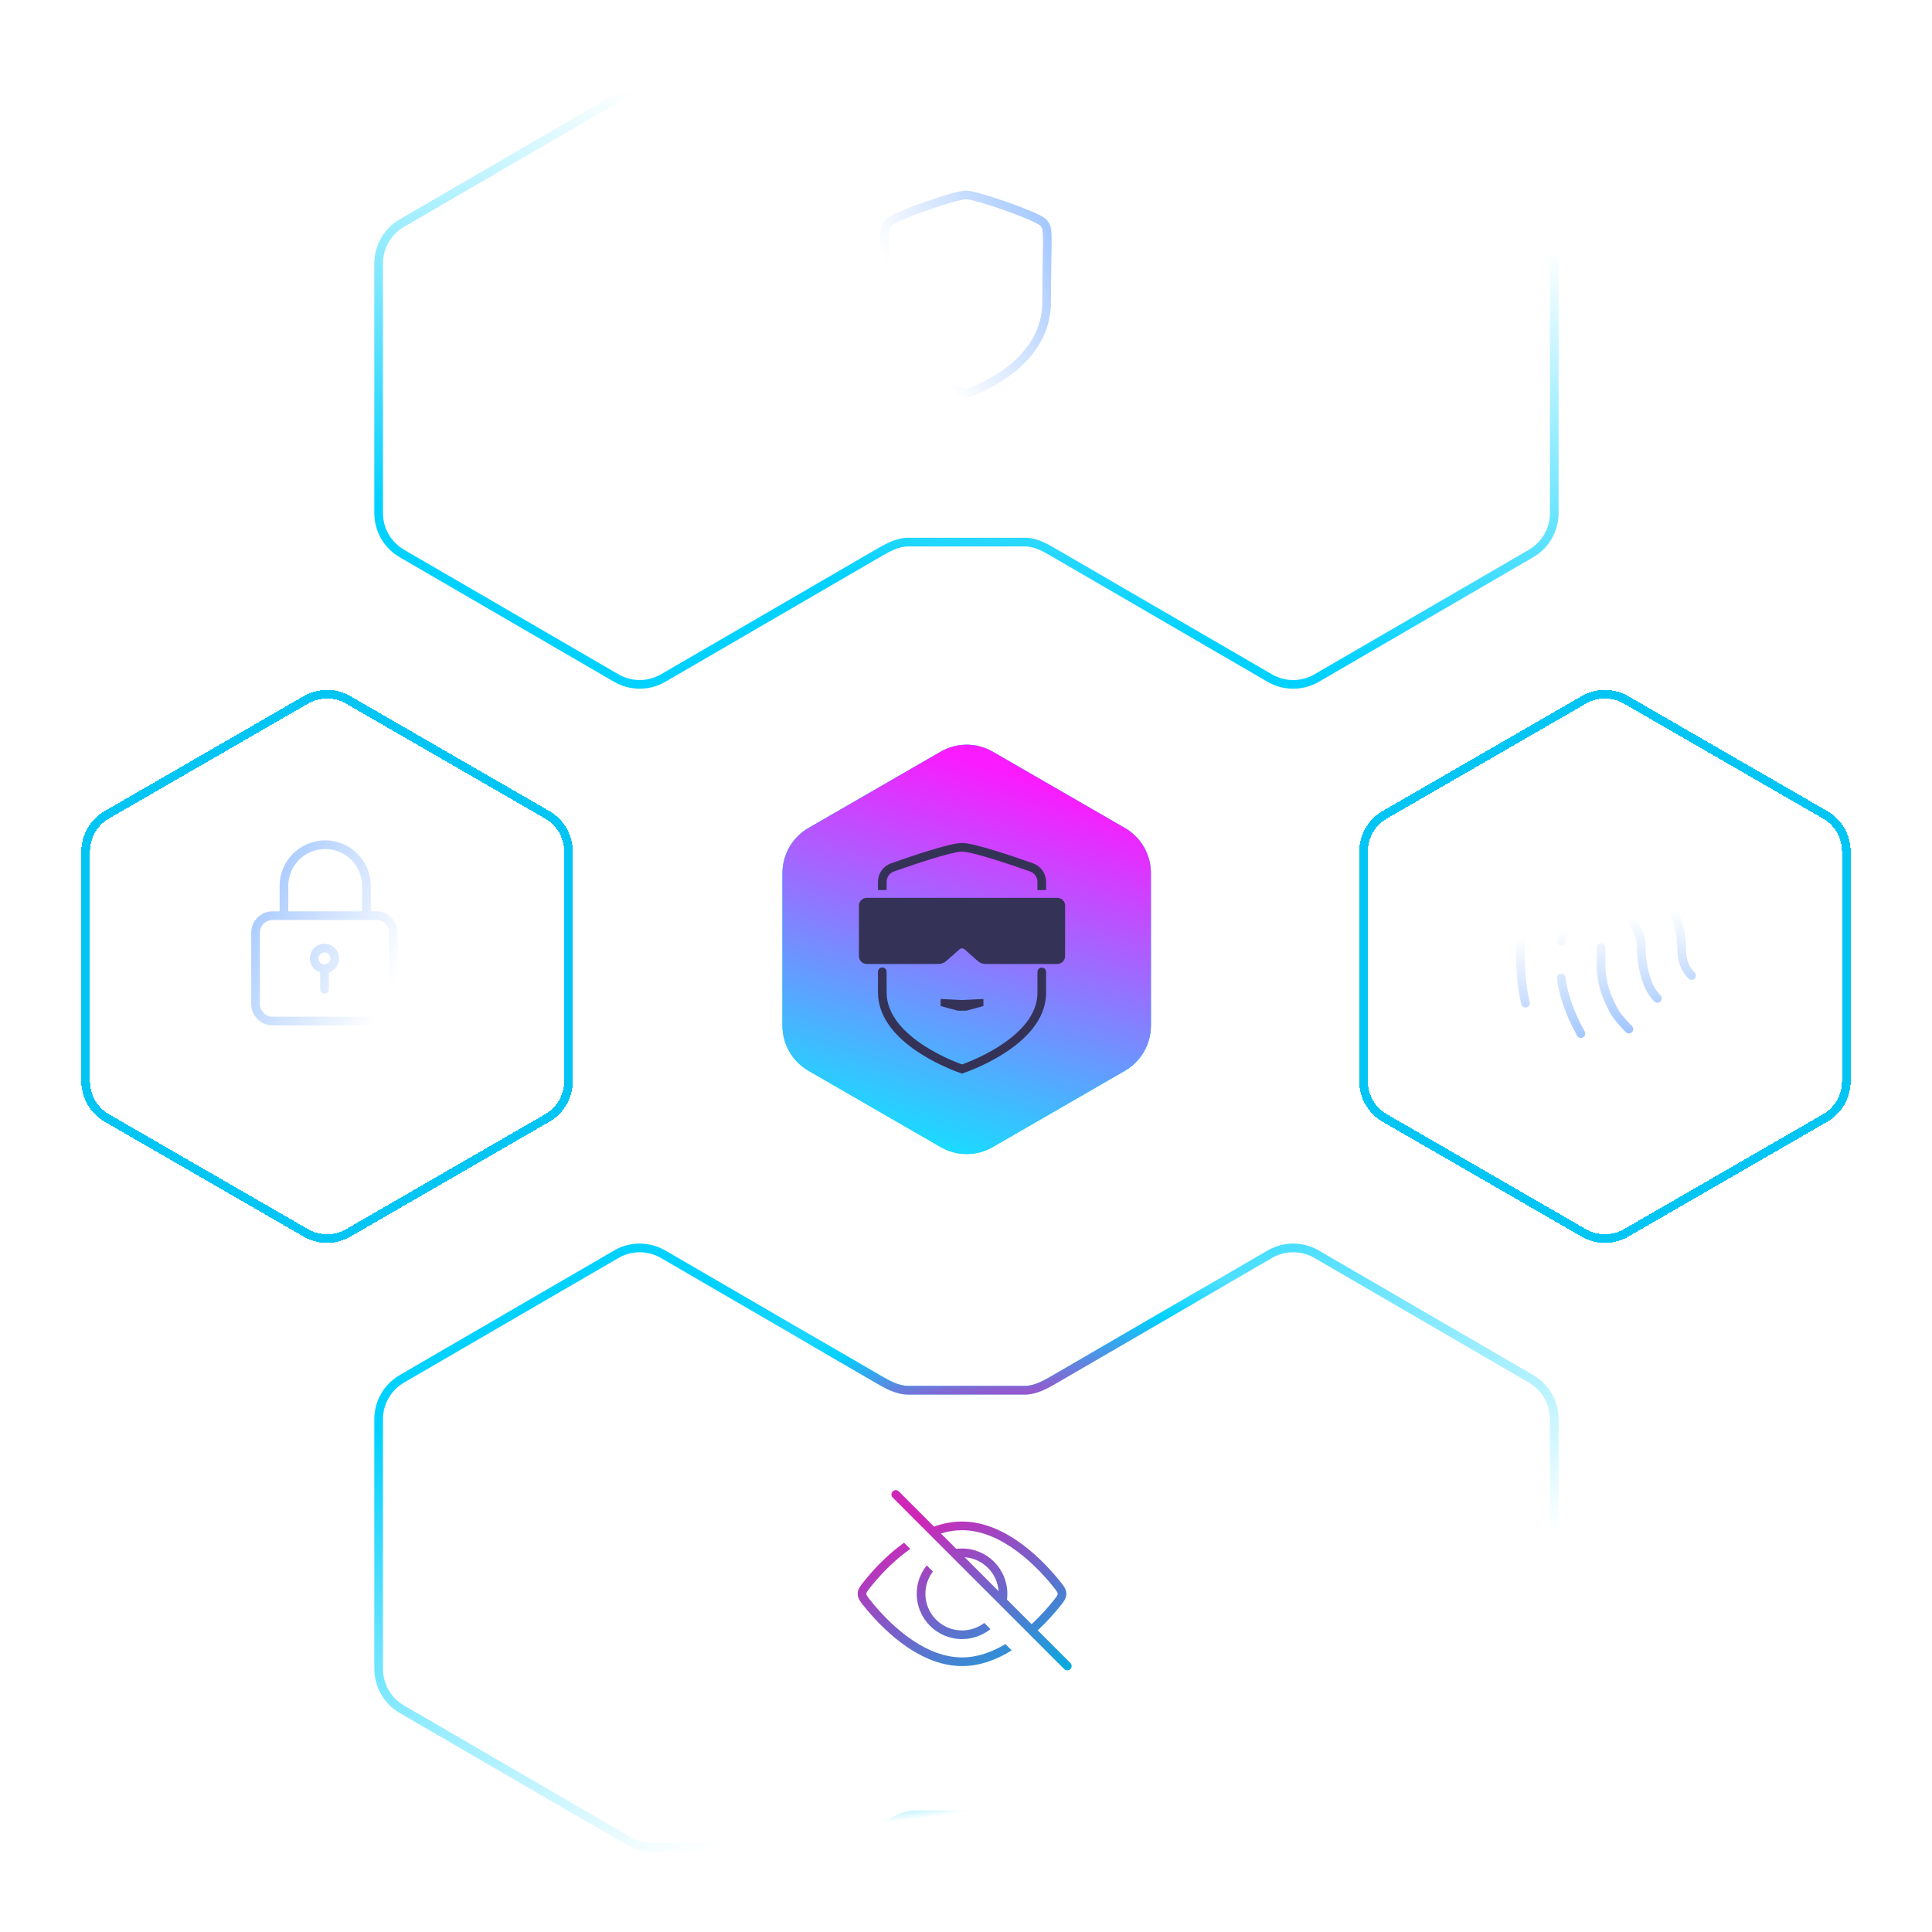 <svg width="446" height="446" viewBox="0 0 446 446" fill="none" xmlns="http://www.w3.org/2000/svg">
<g filter="url(#filter0_d_43331_39785)">
<path d="M153.275 16.001L153.275 15.001L153.275 16.001ZM142.835 18.814L143.338 19.678L142.835 18.814ZM250.177 16V17V16ZM250.308 16.001L250.296 17.001H250.308V16.001ZM303.375 18.814L303.878 17.949V17.949L303.375 18.814ZM353.441 47.906L352.938 48.77L353.441 47.906ZM353.441 124.178L352.938 123.313L353.441 124.178ZM303.948 152.937L304.45 153.802L303.948 152.937ZM293.12 152.937L292.618 153.802L293.12 152.937ZM153.09 152.937L153.592 153.801L153.09 152.937ZM142.262 152.937L142.765 152.072L142.262 152.937ZM92.769 124.178L93.272 123.313H93.272L92.769 124.178ZM92.769 47.906L93.272 48.77L92.769 47.906ZM202.583 124.178L203.085 125.042H203.085L202.583 124.178ZM236.644 121.547V120.547V121.547ZM197.537 16V15V16ZM153.275 15.001C149.431 15.001 145.656 16.018 142.333 17.949L143.338 19.678C146.356 17.924 149.784 17.001 153.275 17.001L153.275 15.001ZM193.519 15L153.275 15.001L153.275 17.001L193.519 17L193.519 15ZM250.177 15L197.537 15V17L250.177 17V15ZM250.32 15.001C250.272 15 250.225 15 250.177 15V17C250.217 17 250.256 17 250.296 17.001L250.32 15.001ZM292.935 15.001H250.308V17.001H292.935V15.001ZM303.878 17.949C300.554 16.018 296.779 15.001 292.935 15.001V17.001C296.426 17.001 299.854 17.925 302.873 19.678L303.878 17.949ZM353.943 47.041L303.878 17.949L302.873 19.678L352.938 48.77L353.943 47.041ZM359.802 57.222C359.802 53.027 357.57 49.149 353.943 47.041L352.938 48.77C355.95 50.52 357.802 53.74 357.802 57.222H359.802ZM359.802 114.861V57.222H357.802V114.861H359.802ZM353.943 125.042C357.57 122.935 359.802 119.056 359.802 114.861H357.802C357.802 118.344 355.95 121.563 352.938 123.313L353.943 125.042ZM304.45 153.802L353.943 125.042L352.938 123.313L303.445 152.072L304.45 153.802ZM292.618 153.802C296.276 155.927 300.792 155.927 304.45 153.802L303.445 152.072C300.409 153.837 296.659 153.837 293.623 152.072L292.618 153.802ZM242.705 124.798L292.618 153.802L293.623 152.072L243.71 123.069L242.705 124.798ZM209.66 122.547H236.644V120.547H209.66V122.547ZM153.592 153.801L203.085 125.042L202.08 123.313L152.587 152.072L153.592 153.801ZM141.76 153.801C145.418 155.927 149.935 155.927 153.592 153.801L152.587 152.072C149.551 153.837 145.801 153.837 142.765 152.072L141.76 153.801ZM92.267 125.042L141.76 153.801L142.765 152.072L93.272 123.313L92.267 125.042ZM86.408 114.861C86.408 119.056 88.64 122.935 92.267 125.042L93.272 123.313C90.261 121.563 88.408 118.344 88.408 114.861H86.408ZM86.408 57.222V114.861H88.408V57.222H86.408ZM92.267 47.041C88.64 49.149 86.408 53.027 86.408 57.222H88.408C88.408 53.74 90.261 50.52 93.272 48.77L92.267 47.041ZM142.333 17.949L92.267 47.041L93.272 48.77L143.338 19.678L142.333 17.949ZM209.66 120.547C206.79 120.547 204.235 122.061 202.08 123.313L203.085 125.042C205.345 123.729 207.425 122.547 209.66 122.547V120.547ZM243.71 123.069C241.702 121.902 239.316 120.547 236.644 120.547V122.547C238.696 122.547 240.629 123.592 242.705 124.798L243.71 123.069ZM193.519 17C194.852 17 196.203 17 197.537 17V15C196.203 15 194.852 15 193.519 15L193.519 17Z" fill="url(#paint0_linear_43331_39785)"/>
</g>
<g filter="url(#filter1_d_43331_39785)">
<path d="M150.579 422.886L150.579 423.886L150.579 422.886ZM145.166 421.427L145.668 420.563V420.563L145.166 421.427ZM193.519 422.887L193.519 421.887L193.519 422.887ZM250.63 415.324V414.324V415.324ZM293.12 419.74L293.623 418.875L293.12 419.74ZM303.948 419.74L303.445 418.875L303.948 419.74ZM353.441 390.981L352.938 390.116V390.116L353.441 390.981ZM353.441 314.709L352.938 315.574L353.441 314.709ZM303.948 285.95L304.45 285.085L303.948 285.95ZM293.12 285.95L292.618 285.085L293.12 285.95ZM153.09 285.95L153.592 285.085L153.09 285.95ZM142.262 285.95L141.76 285.085L142.262 285.95ZM92.769 314.709L92.267 313.844H92.267L92.769 314.709ZM92.769 390.981L93.272 390.116L92.769 390.981ZM209.66 317.339V316.339V317.339ZM202.583 314.709L202.08 315.574V315.574L202.583 314.709ZM243.627 314.709L243.125 313.844L243.627 314.709ZM236.55 317.339V318.339V317.339ZM259.605 410.512L258.772 409.958V409.958L259.605 410.512ZM150.579 423.886C148.501 423.886 146.46 423.336 144.663 422.292L145.668 420.563C147.16 421.429 148.854 421.886 150.579 421.886L150.579 423.886ZM193.519 423.887L150.579 423.886L150.579 421.886L193.519 421.887L193.519 423.887ZM199.495 422.258C197.734 423.296 195.687 423.887 193.519 423.887L193.519 421.887C195.32 421.887 197.018 421.397 198.479 420.535L199.495 422.258ZM250.63 416.324L211.735 416.324V414.324L250.63 414.324V416.324ZM260.438 411.065C258.256 414.35 254.574 416.324 250.63 416.324V414.324C253.904 414.324 256.96 412.685 258.772 409.958L260.438 411.065ZM292.618 420.605L271.688 408.443L272.693 406.714L293.623 418.875L292.618 420.605ZM304.45 420.605C300.792 422.73 296.276 422.73 292.618 420.605L293.623 418.875C296.659 420.64 300.409 420.64 303.445 418.875L304.45 420.605ZM353.943 391.846L304.45 420.605L303.445 418.875L352.938 390.116L353.943 391.846ZM359.802 381.664C359.802 385.859 357.57 389.738 353.943 391.846L352.938 390.116C355.95 388.367 357.802 385.147 357.802 381.664H359.802ZM359.802 324.026V381.664H357.802V324.026H359.802ZM353.943 313.844C357.57 315.952 359.802 319.83 359.802 324.026H357.802C357.802 320.543 355.95 317.323 352.938 315.574L353.943 313.844ZM304.45 285.085L353.943 313.844L352.938 315.574L303.445 286.814L304.45 285.085ZM292.618 285.085C296.276 282.96 300.792 282.96 304.45 285.085L303.445 286.814C300.409 285.05 296.659 285.05 293.623 286.814L292.618 285.085ZM243.125 313.844L292.618 285.085L293.623 286.814L244.13 315.574L243.125 313.844ZM209.66 316.339L236.55 316.339V318.339L209.66 318.339V316.339ZM153.592 285.085L203.085 313.844L202.08 315.574L152.587 286.815L153.592 285.085ZM141.76 285.085C145.418 282.96 149.935 282.96 153.592 285.085L152.587 286.815C149.551 285.05 145.801 285.05 142.765 286.815L141.76 285.085ZM92.267 313.844L141.76 285.085L142.765 286.815L93.272 315.574L92.267 313.844ZM86.408 324.026C86.408 319.831 88.64 315.952 92.267 313.844L93.272 315.574C90.261 317.323 88.408 320.543 88.408 324.026H86.408ZM86.408 381.664V324.026H88.408V381.664H86.408ZM92.267 391.846C88.64 389.738 86.408 385.86 86.408 381.664H88.408C88.408 385.147 90.261 388.367 93.272 390.116L92.267 391.846ZM144.663 422.292L92.267 391.846L93.272 390.116L145.668 420.563L144.663 422.292ZM209.66 318.339C206.79 318.339 204.235 316.825 202.08 315.574L203.085 313.844C205.345 315.157 207.425 316.339 209.66 316.339V318.339ZM244.13 315.574C241.976 316.825 239.42 318.339 236.55 318.339V316.339C238.785 316.339 240.865 315.157 243.125 313.844L244.13 315.574ZM258.772 409.958C261.824 405.365 267.925 403.943 272.693 406.714L271.688 408.443C267.835 406.204 262.904 407.353 260.438 411.065L258.772 409.958ZM198.479 420.535C199.465 419.954 200.45 419.292 201.473 418.607C202.486 417.927 203.536 417.226 204.612 416.598C206.759 415.346 209.114 414.324 211.735 414.324V416.324C209.638 416.324 207.651 417.141 205.619 418.326C204.606 418.917 203.607 419.584 202.586 420.268C201.575 420.946 200.54 421.642 199.495 422.258L198.479 420.535Z" fill="url(#paint1_linear_43331_39785)"/>
<path d="M150.579 422.886L150.579 423.886L150.579 422.886ZM145.166 421.427L145.668 420.563V420.563L145.166 421.427ZM193.519 422.887L193.519 421.887L193.519 422.887ZM250.63 415.324V414.324V415.324ZM293.12 419.74L293.623 418.875L293.12 419.74ZM303.948 419.74L303.445 418.875L303.948 419.74ZM353.441 390.981L352.938 390.116V390.116L353.441 390.981ZM353.441 314.709L352.938 315.574L353.441 314.709ZM303.948 285.95L304.45 285.085L303.948 285.95ZM293.12 285.95L292.618 285.085L293.12 285.95ZM153.09 285.95L153.592 285.085L153.09 285.95ZM142.262 285.95L141.76 285.085L142.262 285.95ZM92.769 314.709L92.267 313.844H92.267L92.769 314.709ZM92.769 390.981L93.272 390.116L92.769 390.981ZM209.66 317.339V316.339V317.339ZM202.583 314.709L202.08 315.574V315.574L202.583 314.709ZM243.627 314.709L243.125 313.844L243.627 314.709ZM236.55 317.339V318.339V317.339ZM259.605 410.512L258.772 409.958V409.958L259.605 410.512ZM150.579 423.886C148.501 423.886 146.46 423.336 144.663 422.292L145.668 420.563C147.16 421.429 148.854 421.886 150.579 421.886L150.579 423.886ZM193.519 423.887L150.579 423.886L150.579 421.886L193.519 421.887L193.519 423.887ZM199.495 422.258C197.734 423.296 195.687 423.887 193.519 423.887L193.519 421.887C195.32 421.887 197.018 421.397 198.479 420.535L199.495 422.258ZM250.63 416.324L211.735 416.324V414.324L250.63 414.324V416.324ZM260.438 411.065C258.256 414.35 254.574 416.324 250.63 416.324V414.324C253.904 414.324 256.96 412.685 258.772 409.958L260.438 411.065ZM292.618 420.605L271.688 408.443L272.693 406.714L293.623 418.875L292.618 420.605ZM304.45 420.605C300.792 422.73 296.276 422.73 292.618 420.605L293.623 418.875C296.659 420.64 300.409 420.64 303.445 418.875L304.45 420.605ZM353.943 391.846L304.45 420.605L303.445 418.875L352.938 390.116L353.943 391.846ZM359.802 381.664C359.802 385.859 357.57 389.738 353.943 391.846L352.938 390.116C355.95 388.367 357.802 385.147 357.802 381.664H359.802ZM359.802 324.026V381.664H357.802V324.026H359.802ZM353.943 313.844C357.57 315.952 359.802 319.83 359.802 324.026H357.802C357.802 320.543 355.95 317.323 352.938 315.574L353.943 313.844ZM304.45 285.085L353.943 313.844L352.938 315.574L303.445 286.814L304.45 285.085ZM292.618 285.085C296.276 282.96 300.792 282.96 304.45 285.085L303.445 286.814C300.409 285.05 296.659 285.05 293.623 286.814L292.618 285.085ZM243.125 313.844L292.618 285.085L293.623 286.814L244.13 315.574L243.125 313.844ZM209.66 316.339L236.55 316.339V318.339L209.66 318.339V316.339ZM153.592 285.085L203.085 313.844L202.08 315.574L152.587 286.815L153.592 285.085ZM141.76 285.085C145.418 282.96 149.935 282.96 153.592 285.085L152.587 286.815C149.551 285.05 145.801 285.05 142.765 286.815L141.76 285.085ZM92.267 313.844L141.76 285.085L142.765 286.815L93.272 315.574L92.267 313.844ZM86.408 324.026C86.408 319.831 88.64 315.952 92.267 313.844L93.272 315.574C90.261 317.323 88.408 320.543 88.408 324.026H86.408ZM86.408 381.664V324.026H88.408V381.664H86.408ZM92.267 391.846C88.64 389.738 86.408 385.86 86.408 381.664H88.408C88.408 385.147 90.261 388.367 93.272 390.116L92.267 391.846ZM144.663 422.292L92.267 391.846L93.272 390.116L145.668 420.563L144.663 422.292ZM209.66 318.339C206.79 318.339 204.235 316.825 202.08 315.574L203.085 313.844C205.345 315.157 207.425 316.339 209.66 316.339V318.339ZM244.13 315.574C241.976 316.825 239.42 318.339 236.55 318.339V316.339C238.785 316.339 240.865 315.157 243.125 313.844L244.13 315.574ZM258.772 409.958C261.824 405.365 267.925 403.943 272.693 406.714L271.688 408.443C267.835 406.204 262.904 407.353 260.438 411.065L258.772 409.958ZM198.479 420.535C199.465 419.954 200.45 419.292 201.473 418.607C202.486 417.927 203.536 417.226 204.612 416.598C206.759 415.346 209.114 414.324 211.735 414.324V416.324C209.638 416.324 207.651 417.141 205.619 418.326C204.606 418.917 203.607 419.584 202.586 420.268C201.575 420.946 200.54 421.642 199.495 422.258L198.479 420.535Z" fill="url(#paint2_angular_43331_39785)"/>
</g>
<path fill-rule="evenodd" clip-rule="evenodd" d="M207.493 344.293C207.103 343.902 206.469 343.902 206.079 344.293C205.688 344.683 205.688 345.317 206.079 345.707L245.676 385.305C246.067 385.695 246.7 385.695 247.091 385.305C247.481 384.914 247.481 384.281 247.091 383.89L239.56 376.359C241.825 374.254 243.623 372.166 244.808 370.678C244.848 370.628 244.887 370.578 244.927 370.529C245.57 369.724 246.167 368.979 246.167 367.928C246.167 366.878 245.57 366.132 244.927 365.327L244.859 365.242L244.808 365.179C243.074 363 240.026 359.538 236.122 356.613C232.228 353.696 227.385 351.241 222.084 351.241C219.833 351.241 217.664 351.683 215.616 352.416L207.493 344.293ZM217.199 353.998L220.751 357.551C221.188 357.495 221.633 357.467 222.085 357.467C227.861 357.467 232.543 362.149 232.543 367.925C232.543 368.377 232.515 368.822 232.459 369.259L238.145 374.944C240.337 372.913 242.087 370.885 243.243 369.432C244.078 368.383 244.167 368.199 244.167 367.928C244.167 367.657 244.078 367.473 243.243 366.424C241.565 364.316 238.638 360.998 234.922 358.214C231.196 355.423 226.774 353.241 222.084 353.241C220.415 353.241 218.78 353.517 217.199 353.998ZM230.522 367.322C230.227 363.131 226.879 359.783 222.688 359.488L230.522 367.322ZM233.558 380.994L232.103 379.539C229.041 381.361 225.639 382.615 222.084 382.615C217.393 382.615 212.971 380.434 209.245 377.642C205.529 374.859 202.602 371.54 200.924 369.432C200.089 368.383 200 368.199 200 367.928C200 367.657 200.089 367.473 200.924 366.424C202.602 364.316 205.529 360.998 209.245 358.214C209.537 357.995 209.833 357.78 210.134 357.57L208.699 356.135C208.478 356.293 208.261 356.452 208.046 356.613C204.141 359.538 201.094 363 199.359 365.179C199.32 365.228 199.28 365.277 199.241 365.326L199.241 365.327L199.24 365.327C198.597 366.132 198 366.878 198 367.928C198 368.979 198.597 369.724 199.24 370.529L199.241 370.529C199.28 370.578 199.319 370.628 199.359 370.678C201.094 372.856 204.141 376.318 208.046 379.243C211.94 382.16 216.782 384.615 222.084 384.615C226.277 384.615 230.182 383.08 233.558 380.994ZM215.361 362.793C214.273 364.216 213.627 365.995 213.627 367.925C213.627 372.596 217.414 376.383 222.085 376.383C224.015 376.383 225.794 375.737 227.217 374.649L228.641 376.073C226.848 377.518 224.568 378.383 222.085 378.383C216.309 378.383 211.627 373.701 211.627 367.925C211.627 365.443 212.492 363.162 213.937 361.369L215.361 362.793Z" fill="url(#paint3_linear_43331_39785)"/>
<path opacity="0.9" fill-rule="evenodd" clip-rule="evenodd" d="M222.194 90.596C222.694 90.777 223.231 90.777 223.731 90.596C227.247 89.327 241.621 83.303 241.621 69.633C241.621 54.057 242.297 52.841 240.801 51.343C239.303 49.844 225.409 45 222.963 45C220.516 45 206.622 49.844 205.127 51.343C203.628 52.841 204.305 54.057 204.305 69.633C204.305 83.303 218.678 89.327 222.194 90.596Z" stroke="url(#paint4_linear_43331_39785)" stroke-width="2"/>
<path d="M216.266 68.331L220.867 72.94L230.347 63.455" stroke="white" stroke-width="2" stroke-linecap="round" stroke-linejoin="round"/>
<path fill-rule="evenodd" clip-rule="evenodd" d="M66.551 204.521C66.551 199.815 70.366 196 75.073 196C79.779 196 83.594 199.815 83.594 204.521V210.376H66.551V204.521ZM64.551 210.376V204.521C64.551 198.711 69.262 194 75.073 194C80.883 194 85.594 198.711 85.594 204.521V210.376H86.889C89.612 210.376 91.82 212.584 91.82 215.307V231.778C91.82 234.501 89.612 236.709 86.889 236.709H62.931C60.208 236.709 58 234.501 58 231.778V215.307C58 212.584 60.208 210.376 62.931 210.376H64.551ZM60 215.307C60 213.688 61.312 212.376 62.931 212.376H86.889C88.507 212.376 89.82 213.688 89.82 215.307V231.778C89.82 233.397 88.507 234.709 86.889 234.709H62.931C61.312 234.709 60 233.397 60 231.778V215.307ZM75.914 224.475C77.292 224.049 78.294 222.764 78.294 221.246C78.294 219.379 76.781 217.865 74.914 217.865C73.047 217.865 71.533 219.379 71.533 221.246C71.533 222.764 72.535 224.049 73.914 224.476V228.379C73.914 228.931 74.362 229.379 74.914 229.379C75.466 229.379 75.914 228.931 75.914 228.379V224.475ZM74.914 222.618C74.946 222.618 74.978 222.62 75.009 222.623C75.727 222.574 76.294 221.976 76.294 221.246C76.294 220.483 75.676 219.865 74.914 219.865C74.151 219.865 73.533 220.483 73.533 221.246C73.533 221.976 74.1 222.574 74.818 222.623C74.85 222.62 74.882 222.618 74.914 222.618Z" fill="url(#paint5_linear_43331_39785)"/>
<g filter="url(#filter2_d_43331_39785)">
<path d="M365.612 157.977C368.637 156.23 372.363 156.23 375.388 157.977L421.337 184.505C424.361 186.252 426.225 189.479 426.225 192.971V246.029C426.225 249.521 424.361 252.748 421.337 254.495L375.388 281.023C372.363 282.77 368.637 282.77 365.612 281.023L319.663 254.495C316.639 252.748 314.775 249.521 314.775 246.029V192.971C314.775 189.479 316.639 186.252 319.663 184.505L365.612 157.977Z" stroke="url(#paint6_linear_43331_39785)" stroke-width="2" shape-rendering="crispEdges"/>
<path d="M365.612 157.977C368.637 156.23 372.363 156.23 375.388 157.977L421.337 184.505C424.361 186.252 426.225 189.479 426.225 192.971V246.029C426.225 249.521 424.361 252.748 421.337 254.495L375.388 281.023C372.363 282.77 368.637 282.77 365.612 281.023L319.663 254.495C316.639 252.748 314.775 249.521 314.775 246.029V192.971C314.775 189.479 316.639 186.252 319.663 184.505L365.612 157.977Z" stroke="#02C5F4" stroke-width="2" shape-rendering="crispEdges"/>
</g>
<g filter="url(#filter3_d_43331_39785)">
<path d="M80.388 157.977C77.363 156.23 73.637 156.23 70.612 157.977L24.663 184.505C21.639 186.252 19.775 189.479 19.775 192.971V246.029C19.775 249.521 21.639 252.748 24.663 254.495L70.612 281.023C73.637 282.77 77.363 282.77 80.388 281.023L126.337 254.495C129.361 252.748 131.225 249.521 131.225 246.029V192.971C131.225 189.479 129.361 186.252 126.337 184.505L80.388 157.977Z" stroke="url(#paint7_linear_43331_39785)" stroke-width="2" shape-rendering="crispEdges"/>
<path d="M80.388 157.977C77.363 156.23 73.637 156.23 70.612 157.977L24.663 184.505C21.639 186.252 19.775 189.479 19.775 192.971V246.029C19.775 249.521 21.639 252.748 24.663 254.495L70.612 281.023C73.637 282.77 77.363 282.77 80.388 281.023L126.337 254.495C129.361 252.748 131.225 249.521 131.225 246.029V192.971C131.225 189.479 129.361 186.252 126.337 184.505L80.388 157.977Z" stroke="#02C5F4" stroke-width="2" shape-rendering="crispEdges"/>
</g>
<path d="M376.023 237.572C376.023 237.572 373.389 234.92 372.554 233.322C371.719 231.724 370.53 229.288 370.09 227.072L369.953 226.391C369.713 225.181 369.593 223.951 369.593 222.717V218.723M390.51 225.195C389.193 223.869 388.186 222.132 388.186 218.723C388.186 214.652 386.894 210.88 384.7 207.808M382.608 230.5C379.535 227.406 378.89 221.679 378.89 218.723C378.893 216.363 378.01 214.088 376.417 212.356C374.825 210.623 372.642 209.56 370.304 209.379C367.966 209.199 365.647 209.914 363.811 211.382C361.975 212.85 360.758 214.963 360.403 217.296M352.162 231.593C351 226.913 351 222.233 351 218.723C350.999 215.437 351.858 212.209 353.489 209.362C355.121 206.516 357.468 204.152 360.295 202.509C363.121 200.865 366.328 200 369.592 200C372.856 200 376.063 200.865 378.89 202.508M360.403 225.743C360.808 229.002 361.951 233.186 364.945 238.612" stroke="url(#paint8_linear_43331_39785)" stroke-width="2" stroke-linecap="round" stroke-linejoin="round"/>
<g filter="url(#filter4_d_43331_39785)">
<path d="M213 147.774C219.188 144.201 226.812 144.201 233 147.774L279.684 174.726C285.872 178.299 289.684 184.902 289.684 192.047V245.953C289.684 253.098 285.872 259.701 279.684 263.273L233 290.227C226.812 293.799 219.188 293.799 213 290.227L166.316 263.274C160.128 259.701 156.316 253.098 156.316 245.953V192.047C156.316 184.902 160.128 178.299 166.316 174.726L213 147.774Z" fill="white"/>
</g>
<path d="M217.16 173.527C220.873 171.383 225.447 171.383 229.16 173.527L259.68 191.147C263.393 193.291 265.68 197.252 265.68 201.54V236.781C265.68 241.068 263.393 245.029 259.68 247.173L229.16 264.794C225.447 266.937 220.873 266.937 217.16 264.794L186.64 247.173C182.928 245.029 180.64 241.068 180.64 236.781V201.54C180.64 197.252 182.928 193.291 186.64 191.147L217.16 173.527Z" fill="url(#paint9_radial_43331_39785)"/>
<path d="M217.16 173.527C220.873 171.383 225.447 171.383 229.16 173.527L259.68 191.147C263.393 193.291 265.68 197.252 265.68 201.54V236.781C265.68 241.068 263.393 245.029 259.68 247.173L229.16 264.794C225.447 266.937 220.873 266.937 217.16 264.794L186.64 247.173C182.928 245.029 180.64 241.068 180.64 236.781V201.54C180.64 197.252 182.928 193.291 186.64 191.147L217.16 173.527Z" fill="#14E0FF"/>
<path d="M217.16 173.527C220.873 171.383 225.447 171.383 229.16 173.527L259.68 191.147C263.393 193.291 265.68 197.252 265.68 201.54V236.781C265.68 241.068 263.393 245.029 259.68 247.173L229.16 264.794C225.447 266.937 220.873 266.937 217.16 264.794L186.64 247.173C182.928 245.029 180.64 241.068 180.64 236.781V201.54C180.64 197.252 182.928 193.291 186.64 191.147L217.16 173.527Z" fill="url(#paint10_linear_43331_39785)"/>
<path d="M240.49 224.953C240.49 224.953 240.49 222.064 240.49 229.196C240.49 240.718 222.082 246.775 222.082 246.775C222.082 246.775 203.673 240.718 203.673 229.086C203.673 221.953 203.673 224.952 203.673 224.952" stroke="#353258" stroke-width="2"/>
<path d="M198.286 209.062C198.286 208.07 199.09 207.266 200.082 207.266H222.082H244.082C245.073 207.266 245.878 208.07 245.878 209.062V220.735C245.878 221.727 245.073 222.531 244.082 222.531H227.508C226.851 222.531 226.216 222.291 225.724 221.855L222.676 219.161C222.337 218.861 221.826 218.861 221.487 219.161L218.439 221.855C217.947 222.291 217.312 222.531 216.655 222.531H200.082C199.09 222.531 198.286 221.727 198.286 220.735V209.062Z" fill="#353258"/>
<path d="M240.49 205.469V203.59C240.49 202.082 239.55 200.735 238.128 200.234C233.764 198.695 224.649 195.592 222.082 195.592C219.515 195.592 210.4 198.695 206.036 200.234C204.614 200.735 203.674 202.082 203.674 203.59L203.674 205.469" stroke="#353258" stroke-width="2"/>
<path d="M221.071 233.307L217.143 232.247V230.613L222.081 230.855L227.021 230.613V232.247L223.091 233.307H221.071Z" fill="#353258"/>
<defs>
<filter id="filter0_d_43331_39785" x="68.448" y="0.633" width="309.313" height="176.315" filterUnits="userSpaceOnUse" color-interpolation-filters="sRGB">
<feFlood flood-opacity="0" result="BackgroundImageFix"/>
<feColorMatrix in="SourceAlpha" type="matrix" values="0 0 0 0 0 0 0 0 0 0 0 0 0 0 0 0 0 0 127 0" result="hardAlpha"/>
<feOffset dy="3.592"/>
<feGaussianBlur stdDeviation="8.98"/>
<feComposite in2="hardAlpha" operator="out"/>
<feColorMatrix type="matrix" values="0 0 0 0 0 0 0 0 0 0.577 0 0 0 0 1 0 0 0 0.3 0"/>
<feBlend mode="normal" in2="BackgroundImageFix" result="effect1_dropShadow_43331_39785"/>
<feBlend mode="normal" in="SourceGraphic" in2="effect1_dropShadow_43331_39785" result="shape"/>
</filter>
<filter id="filter1_d_43331_39785" x="68.448" y="269.123" width="309.313" height="176.315" filterUnits="userSpaceOnUse" color-interpolation-filters="sRGB">
<feFlood flood-opacity="0" result="BackgroundImageFix"/>
<feColorMatrix in="SourceAlpha" type="matrix" values="0 0 0 0 0 0 0 0 0 0 0 0 0 0 0 0 0 0 127 0" result="hardAlpha"/>
<feOffset dy="3.592"/>
<feGaussianBlur stdDeviation="8.98"/>
<feComposite in2="hardAlpha" operator="out"/>
<feColorMatrix type="matrix" values="0 0 0 0 0 0 0 0 0 0.577 0 0 0 0 1 0 0 0 0.3 0"/>
<feBlend mode="normal" in2="BackgroundImageFix" result="effect1_dropShadow_43331_39785"/>
<feBlend mode="normal" in="SourceGraphic" in2="effect1_dropShadow_43331_39785" result="shape"/>
</filter>
<filter id="filter2_d_43331_39785" x="295.816" y="141.299" width="149.368" height="163.586" filterUnits="userSpaceOnUse" color-interpolation-filters="sRGB">
<feFlood flood-opacity="0" result="BackgroundImageFix"/>
<feColorMatrix in="SourceAlpha" type="matrix" values="0 0 0 0 0 0 0 0 0 0 0 0 0 0 0 0 0 0 127 0" result="hardAlpha"/>
<feOffset dy="3.592"/>
<feGaussianBlur stdDeviation="8.98"/>
<feComposite in2="hardAlpha" operator="out"/>
<feColorMatrix type="matrix" values="0 0 0 0 0 0 0 0 0 0.577 0 0 0 0 1 0 0 0 0.3 0"/>
<feBlend mode="normal" in2="BackgroundImageFix" result="effect1_dropShadow_43331_39785"/>
<feBlend mode="normal" in="SourceGraphic" in2="effect1_dropShadow_43331_39785" result="shape"/>
</filter>
<filter id="filter3_d_43331_39785" x="0.816" y="141.299" width="149.368" height="163.586" filterUnits="userSpaceOnUse" color-interpolation-filters="sRGB">
<feFlood flood-opacity="0" result="BackgroundImageFix"/>
<feColorMatrix in="SourceAlpha" type="matrix" values="0 0 0 0 0 0 0 0 0 0 0 0 0 0 0 0 0 0 127 0" result="hardAlpha"/>
<feOffset dy="3.592"/>
<feGaussianBlur stdDeviation="8.98"/>
<feComposite in2="hardAlpha" operator="out"/>
<feColorMatrix type="matrix" values="0 0 0 0 0 0 0 0 0 0.577 0 0 0 0 1 0 0 0 0.3 0"/>
<feBlend mode="normal" in2="BackgroundImageFix" result="effect1_dropShadow_43331_39785"/>
<feBlend mode="normal" in="SourceGraphic" in2="effect1_dropShadow_43331_39785" result="shape"/>
</filter>
<filter id="filter4_d_43331_39785" x="136.316" y="129.094" width="173.368" height="187.812" filterUnits="userSpaceOnUse" color-interpolation-filters="sRGB">
<feFlood flood-opacity="0" result="BackgroundImageFix"/>
<feColorMatrix in="SourceAlpha" type="matrix" values="0 0 0 0 0 0 0 0 0 0 0 0 0 0 0 0 0 0 127 0" result="hardAlpha"/>
<feOffset dy="4"/>
<feGaussianBlur stdDeviation="10"/>
<feComposite in2="hardAlpha" operator="out"/>
<feColorMatrix type="matrix" values="0 0 0 0 0 0 0 0 0 0.577 0 0 0 0 1 0 0 0 0.3 0"/>
<feBlend mode="normal" in2="BackgroundImageFix" result="effect1_dropShadow_43331_39785"/>
<feBlend mode="normal" in="SourceGraphic" in2="effect1_dropShadow_43331_39785" result="shape"/>
</filter>
<linearGradient id="paint0_linear_43331_39785" x1="138.683" y1="141.972" x2="163.394" y2="-1.092" gradientUnits="userSpaceOnUse">
<stop offset="0.137" stop-color="#00D1FF"/>
<stop offset="0.852" stop-color="#00D1FF" stop-opacity="0"/>
</linearGradient>
<linearGradient id="paint1_linear_43331_39785" x1="148.567" y1="303.009" x2="189.773" y2="413.376" gradientUnits="userSpaceOnUse">
<stop stop-color="#00D1FF"/>
<stop offset="1" stop-color="#00D1FF" stop-opacity="0"/>
</linearGradient>
<radialGradient id="paint2_angular_43331_39785" cx="0" cy="0" r="1" gradientUnits="userSpaceOnUse" gradientTransform="translate(222.23 353.689) rotate(75.8) scale(71.379 134.313)">
<stop stop-color="#FF00A8" stop-opacity="0"/>
<stop offset="0.266" stop-color="#00D1FF" stop-opacity="0"/>
<stop offset="0.312" stop-color="#F905AA" stop-opacity="0.975"/>
<stop offset="0.707" stop-color="#00D1FF" stop-opacity="1"/>
<stop offset="0.708" stop-color="#00D1FF"/>
<stop offset="0.837" stop-color="#00D1FF" stop-opacity="0"/>
</radialGradient>
<linearGradient id="paint3_linear_43331_39785" x1="235.419" y1="391.877" x2="213.479" y2="350.604" gradientUnits="userSpaceOnUse">
<stop stop-color="#04ADDF"/>
<stop offset="1" stop-color="#CE27B8"/>
</linearGradient>
<linearGradient id="paint4_linear_43331_39785" x1="212.224" y1="75.129" x2="245.037" y2="58.491" gradientUnits="userSpaceOnUse">
<stop stop-color="white"/>
<stop offset="1" stop-color="#9CC3FF"/>
</linearGradient>
<linearGradient id="paint5_linear_43331_39785" x1="88.264" y1="232.347" x2="53.951" y2="215.621" gradientUnits="userSpaceOnUse">
<stop stop-color="white"/>
<stop offset="1" stop-color="#A6C9FF"/>
</linearGradient>
<linearGradient id="paint6_linear_43331_39785" x1="311.458" y1="236.106" x2="393.563" y2="233.799" gradientUnits="userSpaceOnUse">
<stop stop-color="#00D1FF"/>
<stop offset="1" stop-color="#00D1FF" stop-opacity="0"/>
</linearGradient>
<linearGradient id="paint7_linear_43331_39785" x1="137.31" y1="213.965" x2="62.584" y2="213.965" gradientUnits="userSpaceOnUse">
<stop stop-color="#00D1FF"/>
<stop offset="1" stop-color="#00D1FF" stop-opacity="0"/>
</linearGradient>
<linearGradient id="paint8_linear_43331_39785" x1="369.273" y1="213.032" x2="374.157" y2="239.981" gradientUnits="userSpaceOnUse">
<stop stop-color="white"/>
<stop offset="1" stop-color="#9CC3FF"/>
</linearGradient>
<radialGradient id="paint9_radial_43331_39785" cx="0" cy="0" r="1" gradientUnits="userSpaceOnUse" gradientTransform="translate(204.161 256.657) rotate(-56.095) scale(112.05 179281)">
<stop stop-color="#3AF5EA"/>
<stop offset="0.453" stop-color="#18B6F9"/>
<stop offset="1" stop-color="#985DF6"/>
</radialGradient>
<linearGradient id="paint10_linear_43331_39785" x1="193.703" y1="268.258" x2="223.49" y2="175.419" gradientUnits="userSpaceOnUse">
<stop stop-color="#00F1FF"/>
<stop offset="0.583" stop-color="#9274FF"/>
<stop offset="1" stop-color="#FA1BFF"/>
</linearGradient>
</defs>
</svg>

